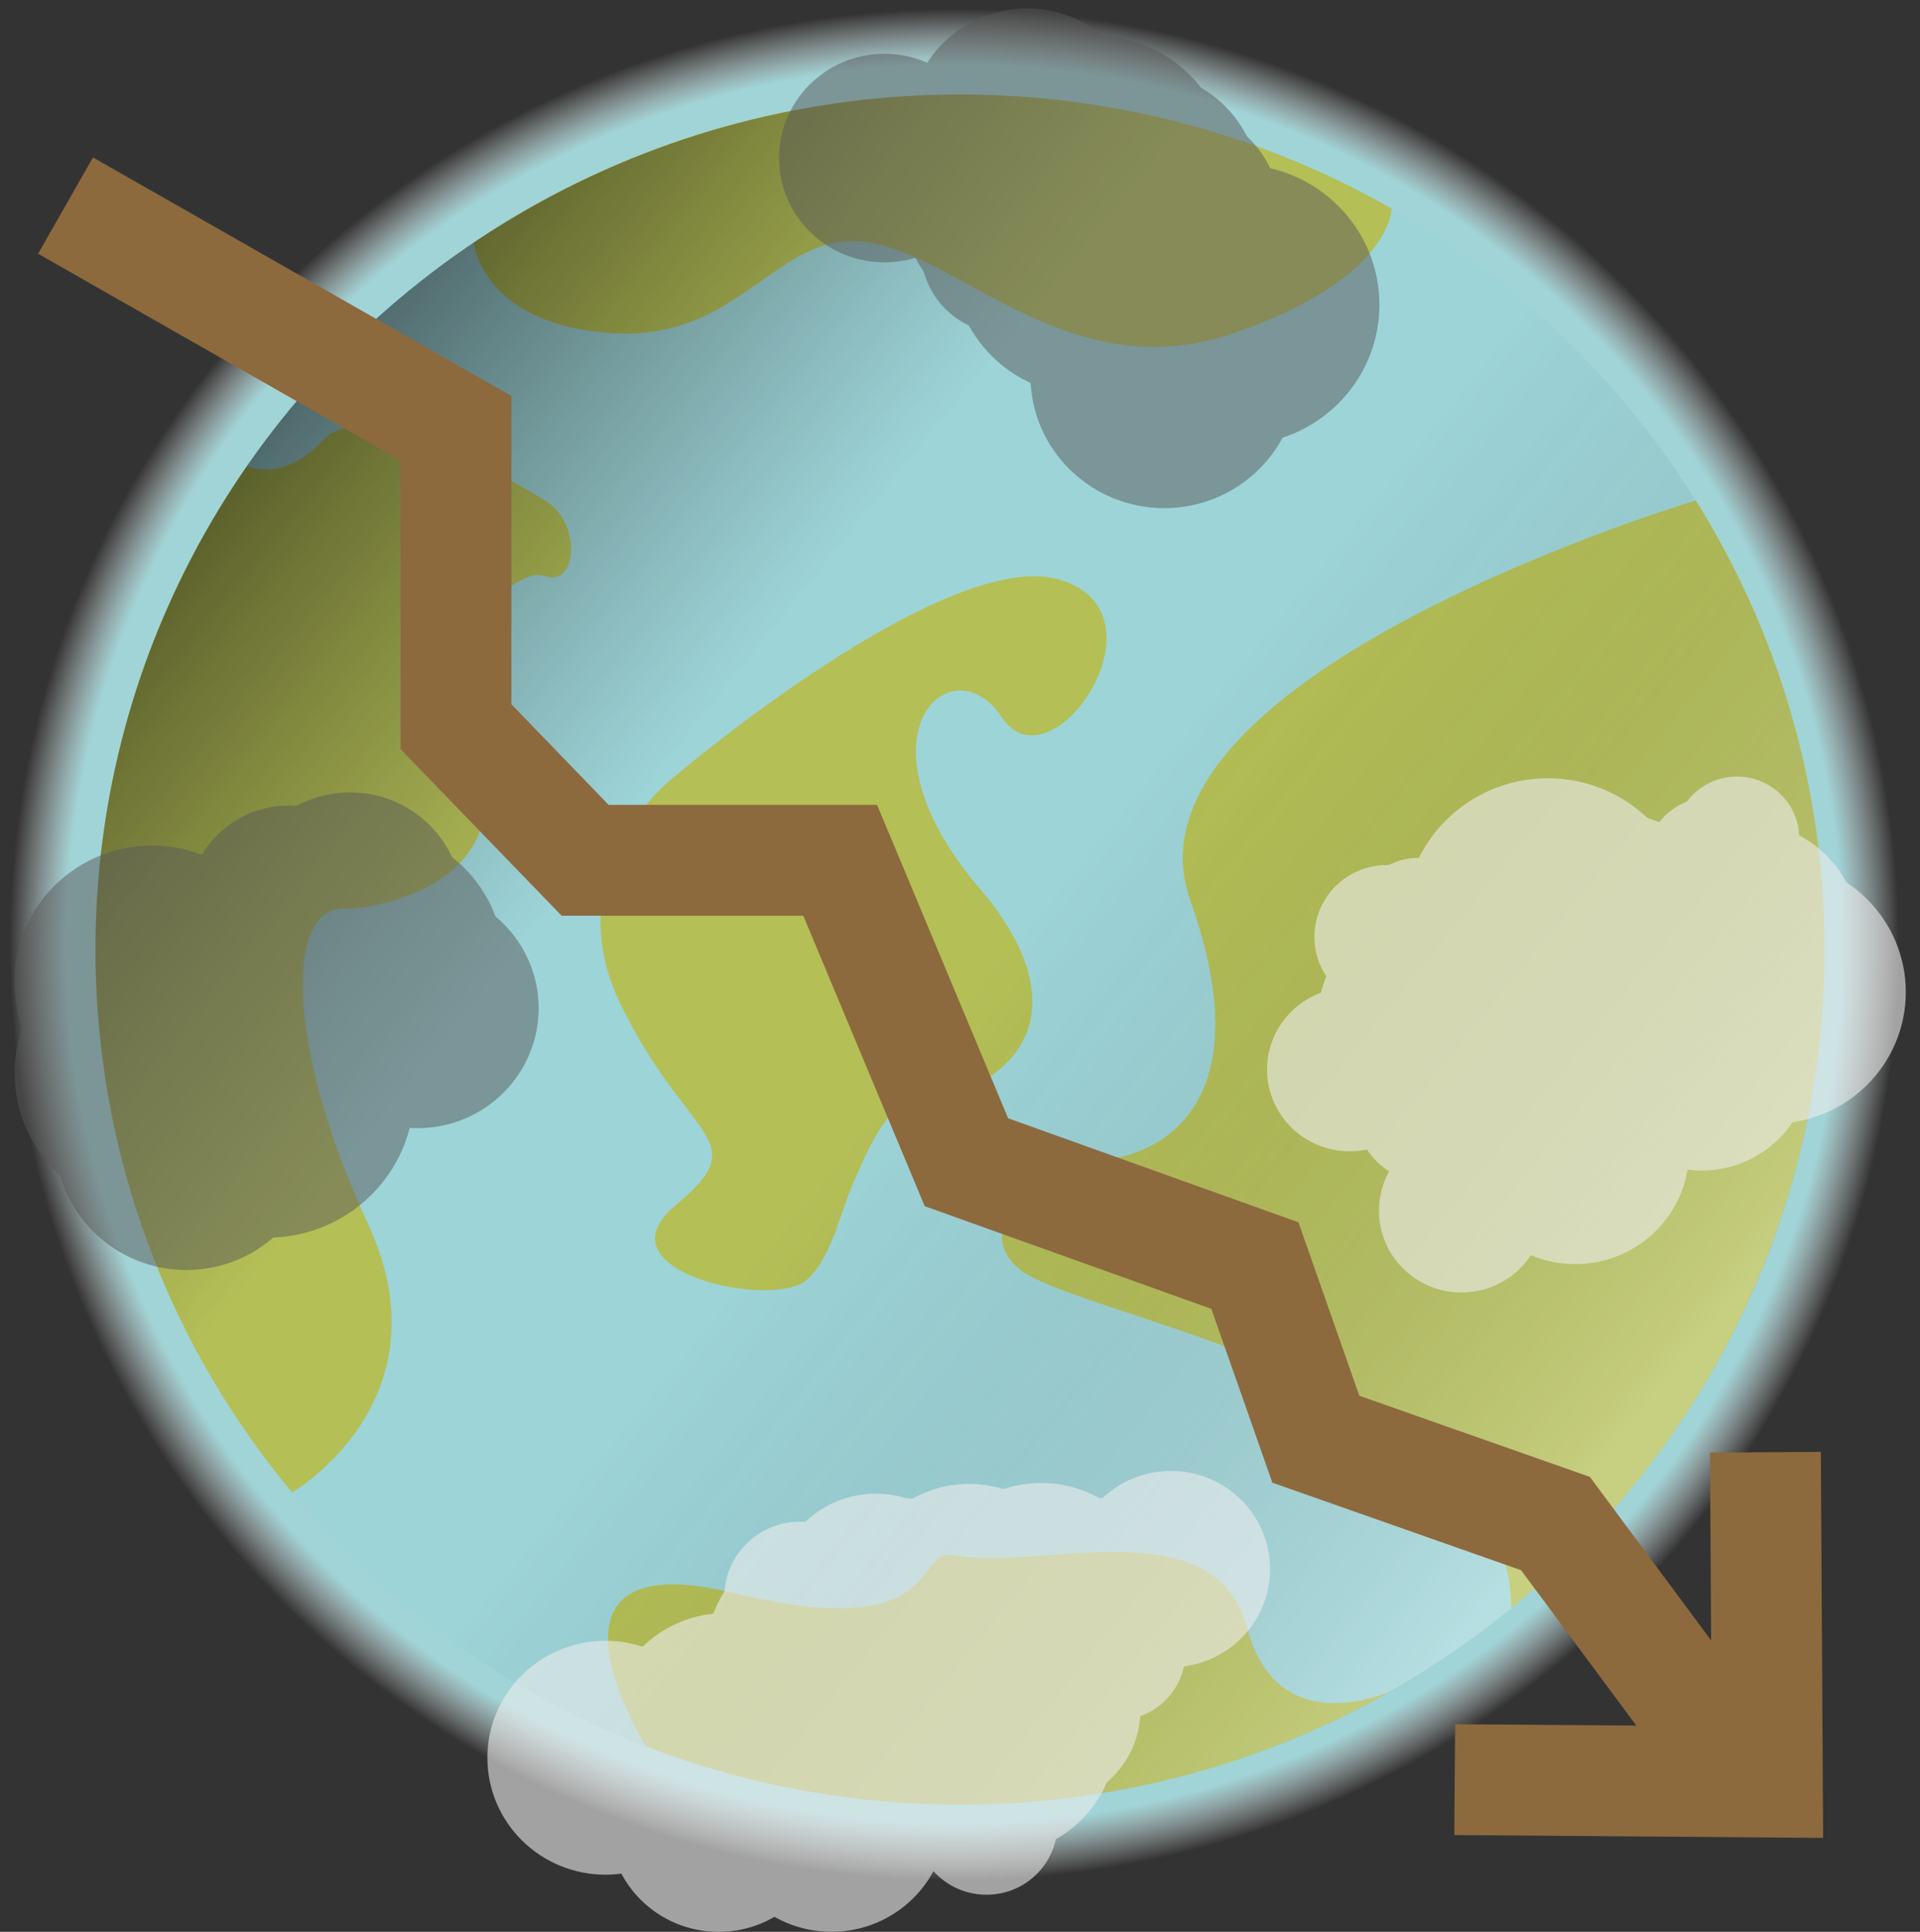 <?xml version="1.0" encoding="UTF-8"?><svg id="a" xmlns="http://www.w3.org/2000/svg" xmlns:xlink="http://www.w3.org/1999/xlink" viewBox="0 0 255.51 257.02"><rect x="0" y="0" width="255.51" height="257.02" fill="#333333" stroke="none"/><defs><style>.d,.e,.f,.g,.h,.i,.j,.k,.l,.m,.n,.o,.p,.q,.r,.s,.t,.u,.v,.w,.x,.y,.z,.aa,.ab,.ac,.ad,.ae,.af,.ag,.ah,.ai,.aj,.ak,.al,.am,.an,.ao,.ap,.aq,.ar,.as,.at,.au,.av,.aw,.ax,.ay,.az,.ba,.bb,.bc,.bd,.be,.bf,.bg,.bh,.bi,.bj,.bk,.bl,.bm,.bn,.bo,.bp,.bq,.br,.bs,.bt,.bu,.bv,.bw,.bx,.by,.bz,.ca,.cb,.cc,.cd,.ce,.cf{stroke-miterlimit:10;}.d,.e,.f,.g,.j,.k,.n,.o,.s,.t,.v,.x,.y,.z,.aa,.ab,.ae,.ag,.ai,.ak,.an,.ao,.ar,.au,.aw,.ay,.bb,.bf,.bg,.bi,.bk,.bl,.bm,.bo,.bs,.bt,.bv,.bw,.bx,.ca,.cd,.ce,.cf{fill:#ededed;stroke:#ededed;}.d,.ad{stroke-width:2.15px;}.e,.p{stroke-width:2.05px;}.f{stroke-width:1.67px;}.g{stroke-width:2.11px;}.h,.i,.l,.m,.p,.q,.r,.u,.w,.ac,.ad,.af,.ah,.aj,.al,.ap,.aq,.as,.at,.av,.ax,.az,.ba,.bc,.bd,.be,.bh,.bj,.bn,.bp,.bq,.br,.bu,.by,.bz,.cb,.cc{fill:#585857;stroke:#585857;}.h,.y{stroke-width:2.64px;}.cg{fill:url(#c);isolation:isolate;}.cg,.ch{opacity:.5;}.i{stroke-width:2.49px;}.j{stroke-width:1.36px;}.k,.bh{stroke-width:1.85px;}.l{stroke-width:1.87px;}.m{stroke-width:1.8px;}.n{stroke-width:2.7px;}.o,.al{stroke-width:2.66px;}.q,.bl{stroke-width:2.02px;}.r,.ce{stroke-width:2.51px;}.s{stroke-width:2.25px;}.t{stroke-width:1.21px;}.ci{fill:#9dd4d8;}.u{stroke-width:2.26px;}.v{stroke-width:2.16px;}.w{stroke-width:2.54px;}.x{stroke-width:2.18px;}.z{stroke-width:1.25px;}.aa,.at{stroke-width:1.41px;}.ab,.aq{stroke-width:1.62px;}.ac{stroke-width:1.77px;}.ae,.bd{stroke-width:2.48px;}.af{stroke-width:2.44px;}.ag,.bq{stroke-width:2.03px;}.ah,.bw{stroke-width:2.52px;}.ai,.aj{stroke-width:1.16px;}.ak,.bu{stroke-width:1.79px;}.am{fill:none;stroke:#8d693e;stroke-width:14.75px;}.an{stroke-width:1.31px;}.ao,.bp{stroke-width:2.1px;}.ap,.bx{stroke-width:2.21px;}.ar,.az{stroke-width:1.89px;}.as,.aw{stroke-width:1.28px;}.au{stroke-width:1.54px;}.cj{opacity:.6;}.av{stroke-width:1.57px;}.ck{fill:#b4bf56;}.ax{stroke-width:1.66px;}.ay{stroke-width:1.39px;}.ba{stroke-width:1.52px;}.bb{stroke-width:1.44px;}.bc{stroke-width:2.74px;}.be{stroke-width:1.97px;}.cl{fill:url(#b);}.bf{stroke-width:2.57px;}.bg{stroke-width:2.2px;}.bi,.bz{stroke-width:1.92px;}.bj,.bt{stroke-width:1.48px;}.bk{stroke-width:2.13px;}.bm{stroke-width:2.46px;}.bn{stroke-width:1.93px;}.bo{stroke-width:1.7px;}.br{stroke-width:2.56px;}.bs{stroke-width:2.67px;}.bv{stroke-width:2.07px;}.by{stroke-width:1.61px;}.ca{stroke-width:1.75px;}.cb{stroke-width:1.26px;}.cc{stroke-width:1.72px;}.cd{stroke-width:1.33px;}.cf{stroke-width:2.39px;}</style><radialGradient id="b" cx="119.24" cy="123.54" fx="119.24" fy="123.54" r="122.12" gradientTransform="translate(2.98 252.93) scale(1.04 -1.03)" gradientUnits="userSpaceOnUse"><stop offset=".93" stop-color="#a1d4d7"/><stop offset=".99" stop-color="#f1f1f1" stop-opacity="0"/></radialGradient><linearGradient id="c" x1="196.04" y1="97.48" x2="-2.36" y2="212.03" gradientTransform="translate(8.07 264.18) rotate(8.93) scale(1 -1)" gradientUnits="userSpaceOnUse"><stop offset=".02" stop-color="#fff" stop-opacity=".5"/><stop offset=".48" stop-color="#020101" stop-opacity="0"/><stop offset=".7" stop-color="#1d1d1b" stop-opacity="0"/><stop offset="1" stop-color="#020101"/></linearGradient></defs><ellipse class="cl" cx="127.75" cy="126.33" rx="127.75" ry="126.33"/><path class="ck" d="m185.2,27.74c0,.2-.12,9.47-21.2,16.66-21.33,7.27-35.92-10.04-48.27-12.11-12.35-2.05-16.83,13.15-34.24,12.05-17.39-1.11-18.48-12.05-18.48-12.05,18.45-12.45,40.73-19.72,64.73-19.72,20.92,0,40.54,5.53,57.45,15.18Z"/><path class="ck" d="m242.8,126.33c0,35.27-16.22,66.78-41.71,87.63,0-30.65-58.42-38.66-65.71-45.32-7.3-6.67,6.73-14.43,11.21-14.43s22.45-4.45,11.79-34.41c-10.65-29.96,67.29-53.24,67.29-53.24,10.86,17.36,17.13,37.83,17.13,59.76Z"/><path class="ci" d="m135.39,168.65c-7.3-6.67,6.73-14.43,11.21-14.43s22.45-4.45,11.79-34.41c-10.65-29.96,67.29-53.24,67.29-53.24-10.02-16.02-23.95-29.39-40.47-38.83,0,.2-.12,9.47-21.2,16.66-21.33,7.27-35.92-10.04-48.27-12.11-12.35-2.05-16.83,13.15-34.24,12.05-17.39-1.11-18.48-12.05-18.48-12.05-11.82,7.95-22.06,18.04-30.15,29.72,0,0,4.86,2.31,10.2-3.52,5.32-5.82,24.4,5,29.46,8.09,5.04,3.08,4.2,11.62,0,10.07-4.22-1.55-15.71,9.6-9.51,24.3,6.2,14.7-10.14,19.97-17.52,19.97s-7.48,18.32,3.46,41.89c10.95,23.59-10.09,35.75-10.09,35.75,12.4,14.91,28.55,26.65,47.05,33.76-.54-.9-16.55-27.21,11.59-20.39,28.62,6.94,23.85-6.1,29.46-4.99,11.18,2.2,34.63-6.62,39,9.72,4.01,15.01,18.33,8.67,19.2,8.28.02-.02.03-.02.03-.02,5.62-3.19,10.93-6.88,15.89-10.94h0c0-30.66-58.42-38.68-65.71-45.33h0Zm-4.6-24.78c-.84.51-1.76,1.11-2.74,1.29-1.83.34-3.81-.68-5.59.07-4.78,2.02-7.24,8.3-9.12,12.67-1.6,3.73-2.82,9.65-6.03,12.42-4.48,3.88-28.06-1.11-17.39-9.99,10.67-8.87,1.68-8.31-7.29-26.64-8.98-18.31,7.29-30.51,7.29-30.51,0,0,35.92-30.51,51.07-26.08,15.15,4.43-1.12,28.3-7.68,18.31-6.54-9.98-20.37,2.22-2.98,22.76,1.47,1.73,2.84,3.54,3.99,5.48,3.05,5.05,4.65,11.36.81,16.45-1.17,1.53-2.69,2.8-4.34,3.8h0Z"/><path class="ck" d="m72.53,76.65c-4.22-1.55-15.71,9.6-9.51,24.3,6.2,14.7-10.14,19.97-17.52,19.97s-7.48,18.32,3.46,41.89c10.95,23.59-10.09,35.75-10.09,35.75-1.06-1.26-2.08-2.54-3.07-3.85-14.51-19.04-23.09-42.72-23.09-68.38,0-23.86,7.43-46.03,20.16-64.32,0,0,4.86,2.31,10.2-3.52,5.32-5.82,24.4,5,29.46,8.09,5.04,3.08,4.2,11.62,0,10.07Z"/><path class="ck" d="m185.17,224.93c-.86.51-1.73.98-2.6,1.45-16.3,8.74-34.96,13.71-54.81,13.71-14.75,0-28.86-2.74-41.82-7.76h0c-.54-.91-16.55-27.22,11.59-20.41,28.62,6.94,23.85-6.1,29.46-4.99,11.18,2.2,34.63-6.62,39,9.72,4.01,15.01,18.33,8.67,19.2,8.28h-.02Z"/><path class="ck" d="m130.33,118.15c1.47,1.73,2.84,3.54,3.99,5.48,3.05,5.05,4.65,11.36.81,16.45-1.17,1.53-2.69,2.8-4.34,3.8-.84.51-1.76,1.11-2.74,1.29-1.83.34-3.81-.68-5.59.07-4.78,2.02-7.24,8.3-9.12,12.67-1.6,3.73-2.82,9.65-6.03,12.42-4.48,3.88-28.06-1.11-17.39-9.99,10.67-8.87,1.68-8.31-7.29-26.64-8.98-18.31,7.29-30.51,7.29-30.51,0,0,35.92-30.51,51.07-26.08,15.15,4.43-1.12,28.3-7.68,18.31-6.54-9.98-20.37,2.22-2.98,22.76h0Z"/><ellipse class="cg" cx="127.75" cy="126.33" rx="115.05" ry="113.76"/><polyline class="am" points="8.72 27.35 60.68 56.97 60.68 96.68 77.87 114.46 111.81 114.46 128.61 154.63 167 168.38 175.11 191.48 207 202.7 233.73 238.74"/><polyline class="am" points="234.94 193.21 235.2 237.09 193.59 236.77"/><g class="ch"><ellipse class="aq" cx="134.02" cy="29.05" rx="10.8" ry="10.68"/><ellipse class="p" cx="151.43" cy="33.02" rx="13.6" ry="13.45"/><ellipse class="ad" cx="152.12" cy="24.86" rx="14.31" ry="14.15"/><ellipse class="ap" cx="136.67" cy="16.71" rx="14.64" ry="14.47"/><ellipse class="be" cx="117.7" cy="21.03" rx="13.04" ry="12.89"/><ellipse class="bh" cx="133.67" cy="28.51" rx="12.28" ry="12.14"/><ellipse class="ax" cx="137.98" cy="24.92" rx="10.98" ry="10.86"/><ellipse class="cc" cx="154.95" cy="35.7" rx="11.47" ry="11.35"/><ellipse class="av" cx="156.54" cy="39.43" rx="10.43" ry="10.32"/><ellipse class="ba" cx="168.62" cy="41.84" rx="10.09" ry="9.98"/><ellipse class="bq" cx="162.09" cy="43.02" rx="13.47" ry="13.32"/><ellipse class="h" cx="164.73" cy="40.54" rx="17.52" ry="17.33"/><ellipse class="q" cx="161.96" cy="36.86" rx="13.42" ry="13.27"/><ellipse class="ba" cx="157.03" cy="46.2" rx="10.12" ry="10.01"/><ellipse class="i" cx="154.94" cy="49.98" rx="16.57" ry="16.38"/><ellipse class="ac" cx="158.52" cy="40.44" rx="11.72" ry="11.59"/><ellipse class="al" cx="151.34" cy="35.65" rx="17.61" ry="17.41"/><ellipse class="r" cx="144.65" cy="34.92" rx="16.6" ry="16.41"/><ellipse class="ah" cx="145.51" cy="22.53" rx="16.78" ry="16.59"/><ellipse class="by" cx="142.56" cy="25.1" rx="10.62" ry="10.5"/><ellipse class="bq" cx="155.89" cy="28.54" rx="13.53" ry="13.38"/><ellipse class="bu" cx="153.08" cy="28.1" rx="11.87" ry="11.74"/><ellipse class="m" cx="149.76" cy="30.66" rx="12" ry="11.87"/><ellipse class="av" cx="133.77" cy="33.3" rx="10.42" ry="10.3"/></g><g class="cj"><ellipse class="cd" cx="131.28" cy="242.75" rx="8.77" ry="8.67"/><ellipse class="ak" cx="138.95" cy="227.51" rx="11.92" ry="11.79"/><ellipse class="bk" cx="128.96" cy="212.49" rx="14.16" ry="14"/><ellipse class="aa" cx="145.56" cy="209.28" rx="9.4" ry="9.29"/><ellipse class="x" cx="138.57" cy="212.72" rx="14.49" ry="14.33"/><ellipse class="bb" cx="133.03" cy="209.95" rx="9.54" ry="9.44"/><ellipse class="x" cx="132.91" cy="231.24" rx="14.47" ry="14.31"/><ellipse class="n" cx="132.73" cy="220.19" rx="17.95" ry="17.75"/><ellipse class="g" cx="124.44" cy="222.39" rx="14.06" ry="13.9"/><ellipse class="ce" cx="120.07" cy="230.46" rx="16.7" ry="16.51"/><ellipse class="bx" cx="96.55" cy="230.21" rx="14.65" ry="14.49"/><ellipse class="bg" cx="80.58" cy="233.86" rx="14.62" ry="14.46"/><ellipse class="bf" cx="100.47" cy="235.48" rx="17.13" ry="16.94"/><ellipse class="o" cx="108.42" cy="233.8" rx="17.62" ry="17.43"/><ellipse class="bm" cx="119.23" cy="216.59" rx="16.27" ry="16.09"/><ellipse class="v" cx="128.41" cy="232.38" rx="14.33" ry="14.17"/><ellipse class="bo" cx="142.11" cy="215.97" rx="11.31" ry="11.18"/><ellipse class="e" cx="127.79" cy="215.38" rx="13.63" ry="13.48"/><ellipse class="o" cx="112.61" cy="221.44" rx="17.62" ry="17.43"/><ellipse class="d" cx="110.66" cy="241.82" rx="14.28" ry="14.12"/><ellipse class="s" cx="129.11" cy="228.81" rx="14.93" ry="14.77"/><ellipse class="aw" cx="148.62" cy="219.85" rx="8.49" ry="8.39"/><ellipse class="k" cx="155.83" cy="208.76" rx="12.26" ry="12.13"/><ellipse class="z" cx="145.36" cy="211.4" rx="8.26" ry="8.17"/><ellipse class="ar" cx="116.56" cy="212.07" rx="12.54" ry="12.4"/><ellipse class="aa" cx="106.47" cy="212.44" rx="9.38" ry="9.28"/><ellipse class="bo" cx="97.57" cy="227.18" rx="11.28" ry="11.15"/><ellipse class="t" cx="121.8" cy="218.95" rx="8.09" ry="8"/><ellipse class="ab" cx="105.72" cy="233.83" rx="10.75" ry="10.63"/><ellipse class="e" cx="95.64" cy="242.55" rx="13.6" ry="13.45"/></g><g class="cj"><ellipse class="bl" cx="205.83" cy="136.84" rx="13.42" ry="13.27"/><ellipse class="j" cx="184.58" cy="124.65" rx="8.98" ry="8.88"/><ellipse class="bw" cx="193.31" cy="136.32" rx="16.76" ry="16.58"/><ellipse class="k" cx="220.2" cy="139.73" rx="12.26" ry="12.13"/><ellipse class="cf" cx="214.12" cy="124.91" rx="15.84" ry="15.66"/><ellipse class="ay" cx="203.9" cy="128.94" rx="9.23" ry="9.13"/><ellipse class="an" cx="189.79" cy="147.99" rx="8.67" ry="8.57"/><ellipse class="au" cx="194.5" cy="161.08" rx="10.22" ry="10.11"/><ellipse class="ca" cx="194.42" cy="144.62" rx="11.64" ry="11.51"/><ellipse class="ai" cx="188.73" cy="122.38" rx="7.75" ry="7.66"/><ellipse class="au" cx="179.63" cy="142.29" rx="10.24" ry="10.12"/><ellipse class="z" cx="196.58" cy="147.76" rx="8.23" ry="8.13"/><ellipse class="g" cx="209.63" cy="153.21" rx="14.08" ry="13.92"/><ellipse class="y" cx="212.16" cy="135.87" rx="17.52" ry="17.33"/><ellipse class="bv" cx="202.23" cy="131.07" rx="13.68" ry="13.53"/><ellipse class="bs" cx="205.99" cy="122.45" rx="17.77" ry="17.57"/><ellipse class="bi" cx="221.72" cy="126.9" rx="12.69" ry="12.55"/><ellipse class="bb" cx="218.49" cy="121.93" rx="9.58" ry="9.47"/><ellipse class="bo" cx="239.01" cy="128.71" rx="11.28" ry="11.15"/><ellipse class="ai" cx="231.15" cy="111.53" rx="7.71" ry="7.63"/><ellipse class="bi" cx="207.84" cy="129.43" rx="12.73" ry="12.58"/><ellipse class="ag" cx="226.45" cy="141.39" rx="13.48" ry="13.33"/><ellipse class="f" cx="229.33" cy="137.07" rx="11.13" ry="11"/><ellipse class="ae" cx="235.91" cy="131.99" rx="16.47" ry="16.28"/><ellipse class="bt" cx="228.24" cy="116.81" rx="9.74" ry="9.63"/><ellipse class="e" cx="222.84" cy="130.21" rx="13.6" ry="13.45"/><ellipse class="ao" cx="232.4" cy="124.29" rx="13.98" ry="13.82"/><ellipse class="ai" cx="227.44" cy="114.35" rx="7.73" ry="7.64"/><ellipse class="x" cx="219.47" cy="130.36" rx="14.44" ry="14.28"/><ellipse class="k" cx="202.66" cy="140.64" rx="12.31" ry="12.18"/></g><g class="ch"><ellipse class="bz" cx="33.51" cy="150.94" rx="12.69" ry="12.55"/><ellipse class="bd" cx="48.89" cy="132.44" rx="16.45" ry="16.27"/><ellipse class="az" cx="38.47" cy="120.51" rx="12.54" ry="12.4"/><ellipse class="bj" cx="24" cy="140.82" rx="9.81" ry="9.7"/><ellipse class="bn" cx="33.02" cy="137.19" rx="12.84" ry="12.7"/><ellipse class="cb" cx="37.42" cy="123.77" rx="8.36" ry="8.26"/><ellipse class="br" cx="33.38" cy="133.86" rx="16.93" ry="16.74"/><ellipse class="w" cx="48.91" cy="128.11" rx="16.86" ry="16.68"/><ellipse class="aj" cx="42.94" cy="131.58" rx="7.73" ry="7.64"/><ellipse class="at" cx="28.16" cy="139.6" rx="9.4" ry="9.29"/><ellipse class="p" cx="21.43" cy="144.02" rx="13.63" ry="13.48"/><ellipse class="af" cx="24.81" cy="151.69" rx="16.24" ry="16.06"/><ellipse class="as" cx="22.44" cy="133.44" rx="8.52" ry="8.43"/><ellipse class="h" cx="20.74" cy="142.73" rx="17.47" ry="17.28"/><ellipse class="q" cx="40.88" cy="136.01" rx="13.37" ry="13.22"/><ellipse class="br" cx="20.23" cy="130.62" rx="17.03" ry="16.84"/><ellipse class="bc" cx="35.57" cy="145.34" rx="18.17" ry="17.96"/><ellipse class="u" cx="55.55" cy="134.14" rx="15" ry="14.83"/><ellipse class="bp" cx="46.59" cy="120.2" rx="13.88" ry="13.73"/><ellipse class="q" cx="31.55" cy="134.92" rx="13.39" ry="13.24"/><ellipse class="l" cx="22.12" cy="151.07" rx="12.36" ry="12.23"/></g></svg>
